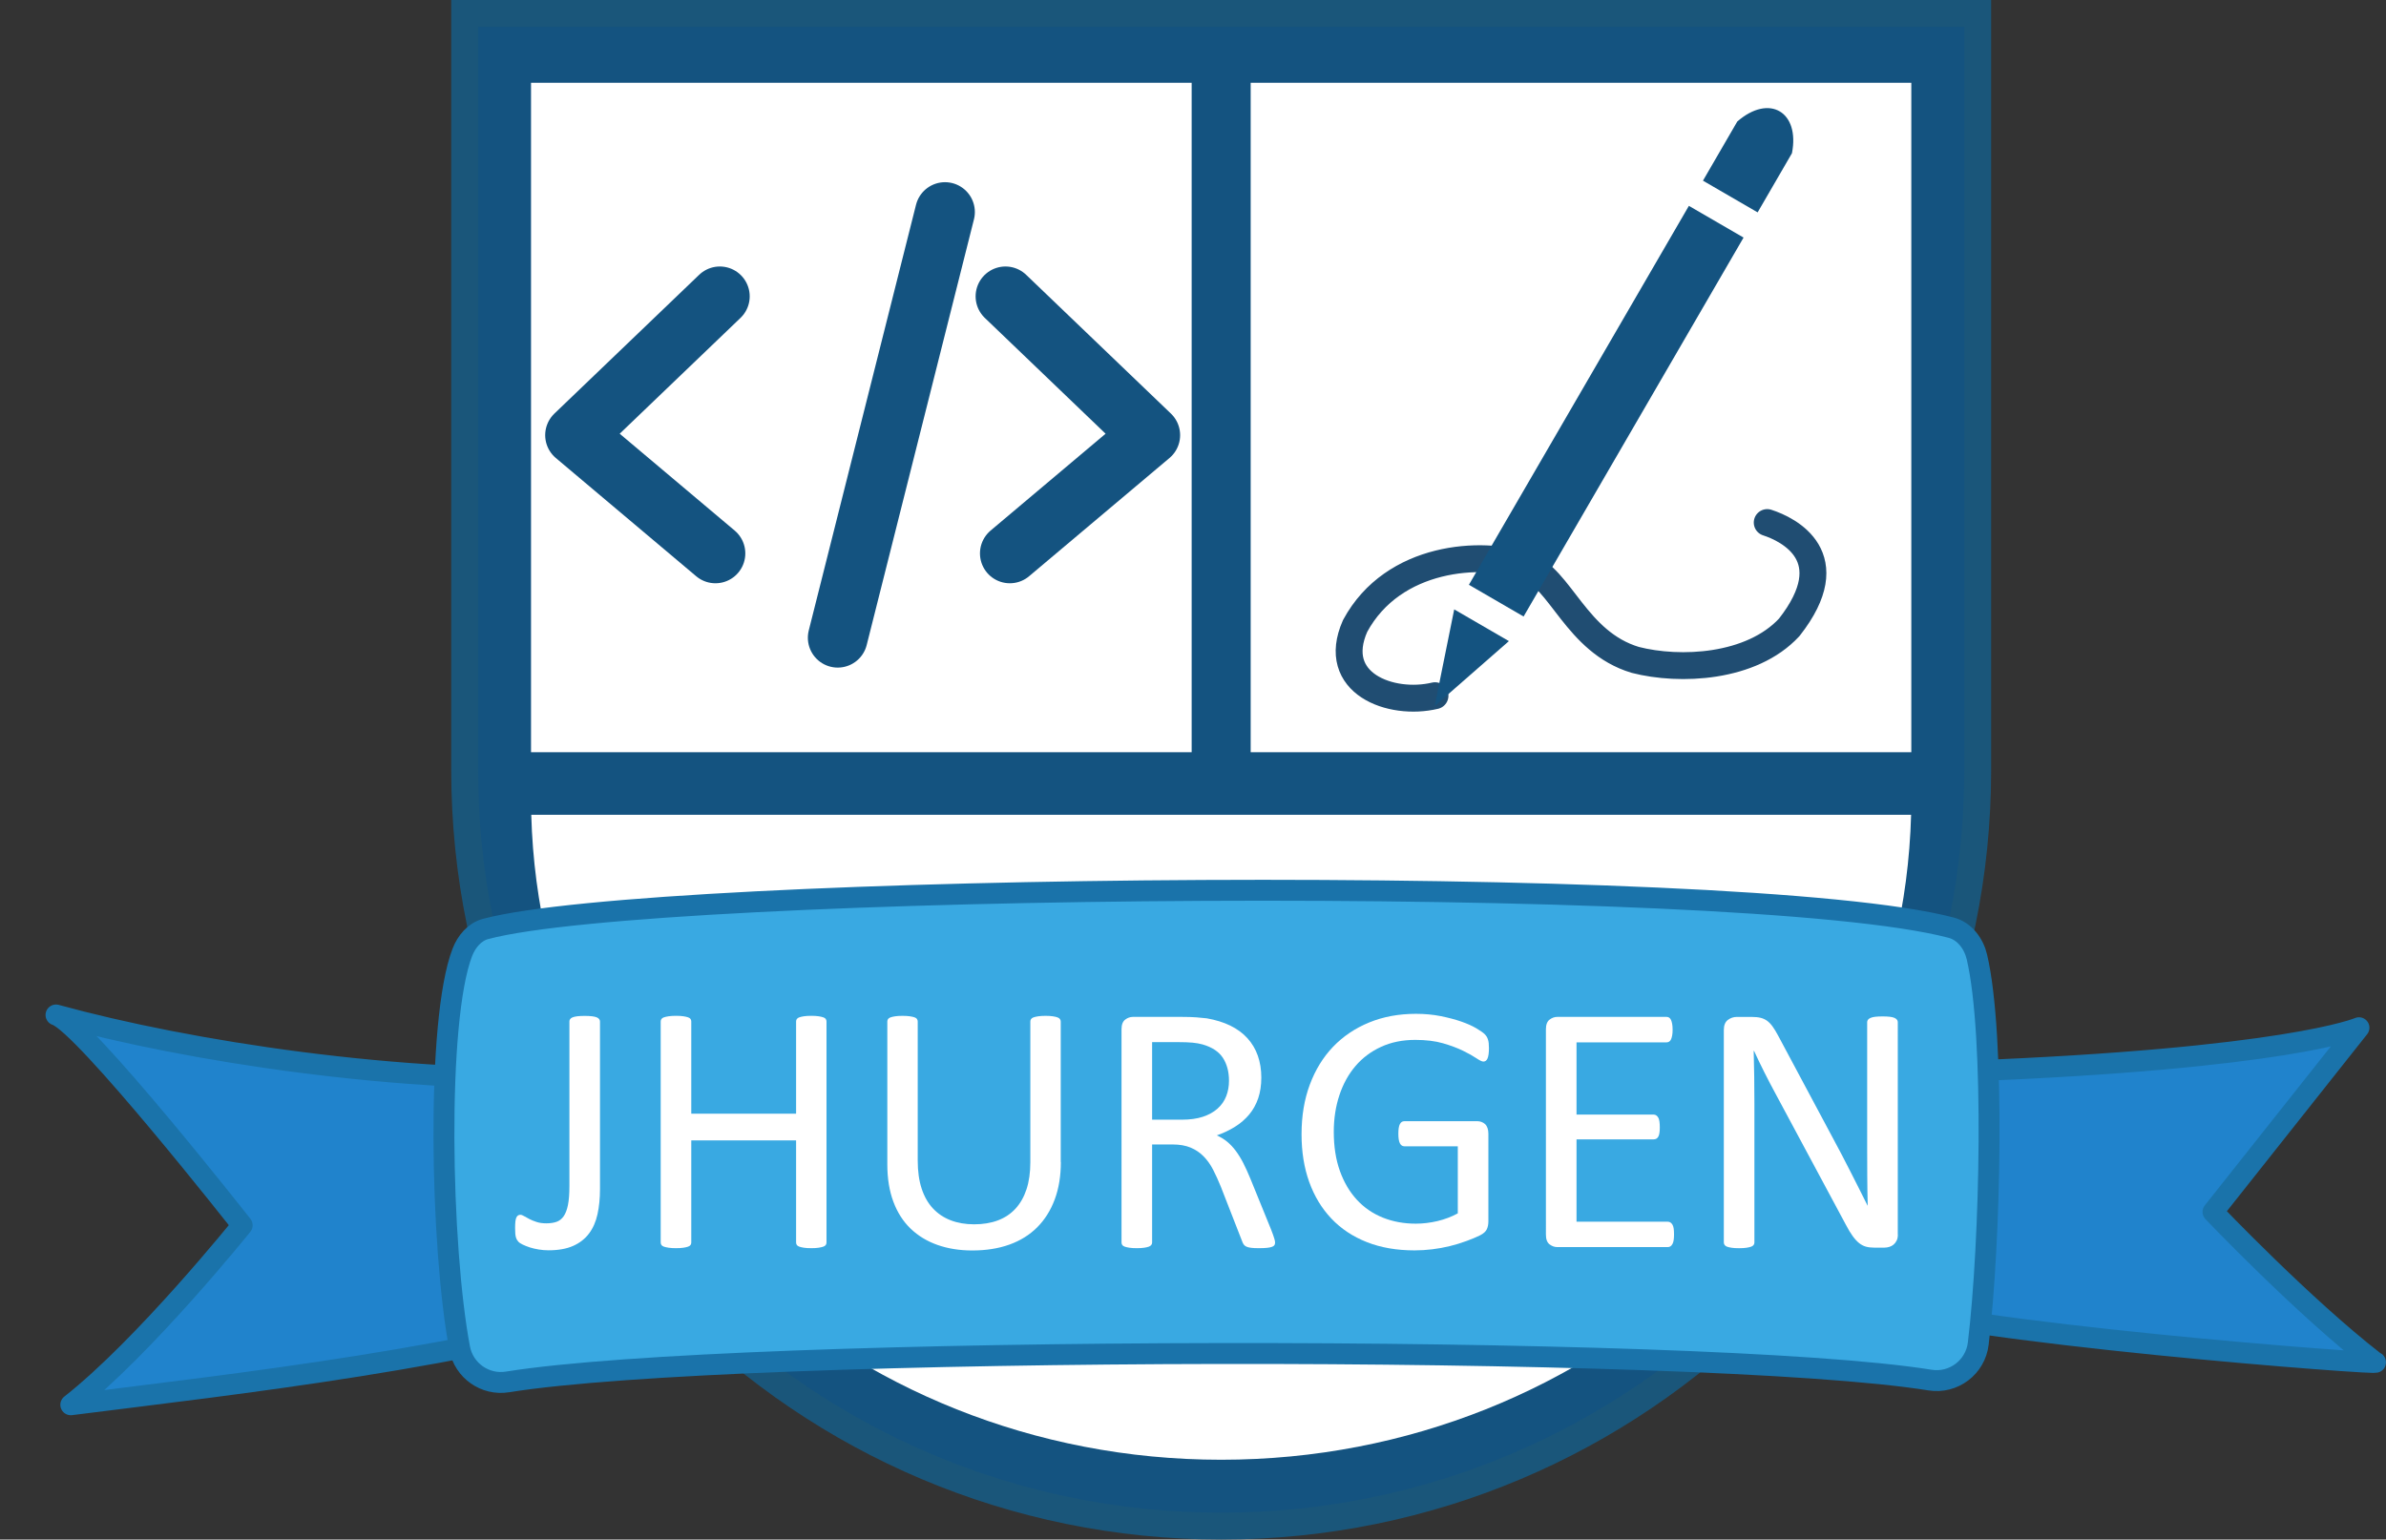 <svg version="1.1" xmlns="http://www.w3.org/2000/svg" xmlns:xlink="http://www.w3.org/1999/xlink" x="0px" y="0px" width="798.8px"
	 height="515.55px" viewBox="0 0 798.8 515.55" style="enable-background:new 0 0 798.8 515.55;" xml:space="preserve">
<rect x="0" y="0" width="798.8" height="515.55" fill="#333333" stroke="none"/>
<style type="text/css">
	.st0{fill:#145380;stroke:#1A567A;stroke-width:9;stroke-miterlimit:10;}
	.st1{fill:#145380;}
	.st2{fill:#FFFFFF;}
	.st3{fill:#FFFFFF;stroke:#000000;stroke-miterlimit:10;}
	.st4{fill:#2083CC;stroke:#1A73AA;stroke-width:7;stroke-linejoin:round;stroke-miterlimit:10;}
	.st5{fill:#39A9E2;stroke:#1A73AA;stroke-width:7;stroke-miterlimit:10;}
	.st6{fill:none;stroke:#145380;stroke-width:20;stroke-linecap:round;stroke-linejoin:round;stroke-miterlimit:10;}
	.st7{fill:none;stroke:#204D72;stroke-width:9;stroke-linecap:round;stroke-linejoin:round;stroke-miterlimit:10;}
</style>
<defs>
</defs>
<path class="st0" d="M662.11,4.5v253.27c0,139.88-113.4,253.28-253.27,253.28c-139.88,0-253.28-113.4-253.28-253.28V4.5H662.11z"/>
<path class="st1" d="M639.89,26.72v231.05c0,127.61-103.45,231.06-231.05,231.06c-127.61,0-231.06-103.45-231.06-231.06V26.72
	H639.89z"/>
<rect x="177.78" y="27.72" class="st2" width="221.17" height="224.18"/>
<rect x="418.71" y="27.72" class="st2" width="221.17" height="224.18"/>
<path class="st2" d="M177.86,272.85c3.24,119.81,105.41,215.98,230.98,215.98c125.56,0,227.73-96.17,230.97-215.98L177.86,272.85z"
	/>
<path class="st3" d="M0,278.95"/>
<path class="st2" d="M785.15,434.52"/>
<g>
	<path class="st4" d="M740.88,405.83c0,0,30.2,31.71,54.2,50.3c6.84,1.42-144.68-10.02-171.1-21.05
		c-18.05-7.53-57.89-15.7-77.23-15.2c-32.81,0.86-92.63,0.9-125.43,0.12c-26.37-0.63-79.95-1.42-106.31-2.29
		c-22.74-0.75-66.54,10.05-88.22,16.47C156.2,455.08,80.46,463.23,23.7,470.42c24.65-19.36,57.38-60.11,57.38-60.11
		s-53-67.46-62.33-70.42c44.04,12.11,115.59,23.29,178.71,20.97c47.4-0.03,58.77-40.95,111.45-40.69
		c23.4,0.11,66.05,21.33,112.41,21.23c41.56-0.09,87.11-21.51,108.07-21.34c55.86,0.43,78.14,40.55,127.73,38.67
		c108.75-4.14,132.63-14.57,132.63-14.57L740.88,405.83z"/>
	<path class="st5" d="M646.12,462.15c-75.91-12.22-399.69-11.7-476.21,0.62c-7.5,1.21-14.6-3.78-16.02-11.25
		c-6.4-33.79-7.95-109.68,0.9-132.62c1.38-3.57,4.06-6.82,7.75-7.81c56.58-15.23,420.43-19.07,490.73-0.42
		c4.46,1.18,7.53,5.33,8.58,9.83c6.15,26.21,4.51,95.76,0.44,129.44C661.34,457.86,654.01,463.42,646.12,462.15z"/>
</g>
<g>
	<g>
		<path class="st2" d="M200.87,398.2c0,3.06-0.28,5.86-0.83,8.4c-0.56,2.54-1.51,4.71-2.86,6.49c-1.35,1.79-3.13,3.17-5.33,4.14
			s-4.94,1.46-8.19,1.46c-1.11,0-2.21-0.09-3.31-0.27c-1.09-0.18-2.1-0.42-3.01-0.71c-0.91-0.3-1.71-0.62-2.38-0.95
			c-0.68-0.34-1.12-0.63-1.34-0.86c-0.22-0.24-0.4-0.48-0.54-0.71c-0.14-0.24-0.26-0.53-0.36-0.86c-0.1-0.34-0.17-0.75-0.21-1.25
			c-0.04-0.5-0.06-1.1-0.06-1.82c0-0.87,0.03-1.6,0.09-2.17c0.06-0.58,0.17-1.03,0.33-1.37c0.16-0.34,0.35-0.58,0.57-0.71
			c0.22-0.14,0.49-0.21,0.8-0.21c0.32,0,0.72,0.15,1.22,0.45c0.5,0.3,1.09,0.63,1.79,0.98c0.69,0.36,1.5,0.68,2.41,0.98
			c0.91,0.3,1.99,0.45,3.22,0.45c1.35,0,2.5-0.17,3.46-0.51c0.95-0.34,1.75-0.96,2.38-1.88c0.63-0.91,1.11-2.17,1.43-3.78
			c0.32-1.61,0.48-3.7,0.48-6.28v-55.16c0-0.28,0.08-0.54,0.24-0.77c0.16-0.24,0.44-0.44,0.83-0.6c0.4-0.16,0.92-0.28,1.58-0.36
			c0.66-0.08,1.48-0.12,2.47-0.12c0.95,0,1.77,0.04,2.44,0.12c0.67,0.08,1.2,0.2,1.58,0.36c0.38,0.16,0.66,0.36,0.83,0.6
			s0.27,0.5,0.27,0.77V398.2z"/>
	</g>
	<g>
		<path class="st2" d="M276.7,416.07c0,0.32-0.08,0.6-0.24,0.83c-0.16,0.24-0.44,0.43-0.83,0.57c-0.4,0.14-0.92,0.26-1.58,0.36
			c-0.66,0.1-1.46,0.15-2.41,0.15c-1.03,0-1.87-0.05-2.5-0.15c-0.64-0.1-1.15-0.22-1.55-0.36c-0.4-0.14-0.68-0.33-0.83-0.57
			c-0.16-0.24-0.24-0.52-0.24-0.83v-34.19h-35.09v34.19c0,0.32-0.08,0.6-0.24,0.83c-0.16,0.24-0.44,0.43-0.83,0.57
			c-0.4,0.14-0.92,0.26-1.58,0.36c-0.66,0.1-1.48,0.15-2.47,0.15c-0.95,0-1.77-0.05-2.44-0.15c-0.68-0.1-1.21-0.22-1.61-0.36
			c-0.4-0.14-0.68-0.33-0.83-0.57c-0.16-0.24-0.24-0.52-0.24-0.83v-73.99c0-0.32,0.08-0.6,0.24-0.83c0.16-0.24,0.44-0.43,0.83-0.57
			c0.4-0.14,0.93-0.26,1.61-0.36c0.67-0.1,1.49-0.15,2.44-0.15c0.99,0,1.82,0.05,2.47,0.15c0.66,0.1,1.18,0.22,1.58,0.36
			c0.4,0.14,0.67,0.33,0.83,0.57c0.16,0.24,0.24,0.52,0.24,0.83v30.86h35.09v-30.86c0-0.32,0.08-0.6,0.24-0.83
			c0.16-0.24,0.44-0.43,0.83-0.57c0.4-0.14,0.91-0.26,1.55-0.36c0.63-0.1,1.47-0.15,2.5-0.15c0.95,0,1.76,0.05,2.41,0.15
			c0.66,0.1,1.18,0.22,1.58,0.36c0.4,0.14,0.67,0.33,0.83,0.57c0.16,0.24,0.24,0.52,0.24,0.83V416.07z"/>
	</g>
	<g>
		<path class="st2" d="M355.16,389.14c0,4.69-0.69,8.87-2.06,12.54c-1.37,3.67-3.33,6.78-5.87,9.32c-2.54,2.54-5.64,4.47-9.29,5.78
			c-3.65,1.31-7.8,1.97-12.45,1.97c-4.25,0-8.12-0.62-11.62-1.85c-3.5-1.23-6.49-3.05-9-5.45c-2.5-2.4-4.43-5.41-5.78-9.02
			c-1.35-3.61-2.03-7.78-2.03-12.51v-47.83c0-0.32,0.08-0.6,0.24-0.83c0.16-0.24,0.44-0.43,0.83-0.57c0.4-0.14,0.91-0.26,1.55-0.36
			c0.63-0.1,1.47-0.15,2.5-0.15c0.95,0,1.77,0.05,2.44,0.15c0.67,0.1,1.2,0.22,1.58,0.36c0.38,0.14,0.65,0.33,0.8,0.57
			c0.16,0.24,0.24,0.52,0.24,0.83v46.58c0,3.57,0.44,6.69,1.31,9.35c0.87,2.66,2.13,4.88,3.78,6.64c1.65,1.77,3.63,3.1,5.96,3.99
			s4.93,1.34,7.83,1.34c2.98,0,5.63-0.44,7.95-1.31c2.32-0.87,4.29-2.18,5.9-3.93c1.61-1.75,2.84-3.91,3.69-6.49
			c0.85-2.58,1.28-5.6,1.28-9.05v-47.12c0-0.32,0.08-0.6,0.24-0.83c0.16-0.24,0.44-0.43,0.83-0.57c0.4-0.14,0.92-0.26,1.58-0.36
			c0.66-0.1,1.48-0.15,2.47-0.15c0.95,0,1.76,0.05,2.41,0.15c0.66,0.1,1.17,0.22,1.55,0.36c0.38,0.14,0.66,0.33,0.83,0.57
			s0.27,0.52,0.27,0.83V389.14z"/>
	</g>
	<g>
		<path class="st2" d="M426.88,416.07c0,0.32-0.06,0.6-0.18,0.83s-0.38,0.44-0.77,0.6c-0.4,0.16-0.95,0.28-1.67,0.36
			c-0.71,0.08-1.67,0.12-2.86,0.12c-1.03,0-1.88-0.04-2.53-0.12c-0.66-0.08-1.18-0.21-1.58-0.39c-0.4-0.18-0.71-0.43-0.92-0.74
			c-0.22-0.32-0.41-0.71-0.57-1.19l-7.09-18.17c-0.83-2.06-1.7-3.96-2.59-5.69s-1.96-3.22-3.19-4.47c-1.23-1.25-2.68-2.22-4.35-2.92
			c-1.67-0.69-3.67-1.04-6.02-1.04h-6.85v32.82c0,0.32-0.09,0.6-0.27,0.83s-0.46,0.43-0.83,0.57c-0.38,0.14-0.89,0.26-1.55,0.36
			c-0.66,0.1-1.48,0.15-2.47,0.15c-0.99,0-1.82-0.05-2.47-0.15c-0.66-0.1-1.18-0.22-1.58-0.36c-0.4-0.14-0.68-0.33-0.83-0.57
			c-0.16-0.24-0.24-0.52-0.24-0.83V344.7c0-1.55,0.41-2.63,1.22-3.25c0.81-0.62,1.68-0.92,2.59-0.92h16.38
			c1.95,0,3.56,0.05,4.85,0.15c1.29,0.1,2.45,0.21,3.48,0.33c2.98,0.52,5.61,1.33,7.89,2.44c2.28,1.11,4.2,2.52,5.75,4.23
			c1.55,1.71,2.71,3.66,3.48,5.87s1.16,4.64,1.16,7.3c0,2.58-0.35,4.89-1.04,6.94c-0.7,2.05-1.7,3.85-3.01,5.42
			c-1.31,1.57-2.88,2.93-4.71,4.08c-1.83,1.15-3.87,2.13-6.14,2.92c1.27,0.56,2.42,1.26,3.46,2.11c1.03,0.85,2,1.88,2.89,3.07
			s1.74,2.56,2.53,4.11c0.79,1.55,1.59,3.3,2.38,5.24l6.91,16.98c0.56,1.43,0.91,2.43,1.07,3.01
			C426.8,415.3,426.88,415.75,426.88,416.07z M411.45,361.92c0-3.02-0.68-5.57-2.03-7.66c-1.35-2.08-3.61-3.58-6.79-4.5
			c-0.99-0.28-2.11-0.48-3.37-0.6s-2.89-0.18-4.91-0.18h-8.64v25.97h10.01c2.7,0,5.03-0.33,7-0.98s3.6-1.57,4.91-2.74
			c1.31-1.17,2.27-2.55,2.89-4.14C411.14,365.51,411.45,363.79,411.45,361.92z"/>
	</g>
	<g>
		<path class="st2" d="M498.48,351.02c0,0.75-0.04,1.42-0.12,2c-0.08,0.58-0.2,1.05-0.36,1.43c-0.16,0.38-0.36,0.65-0.6,0.8
			c-0.24,0.16-0.5,0.24-0.77,0.24c-0.48,0-1.27-0.38-2.38-1.13c-1.11-0.75-2.6-1.59-4.47-2.5c-1.87-0.91-4.1-1.75-6.7-2.5
			c-2.6-0.75-5.69-1.13-9.26-1.13c-4.25,0-8.06,0.77-11.44,2.32c-3.38,1.55-6.24,3.69-8.58,6.43c-2.34,2.74-4.14,6-5.39,9.77
			c-1.25,3.77-1.88,7.86-1.88,12.27c0,4.92,0.68,9.29,2.05,13.11s3.27,7.03,5.69,9.65c2.42,2.62,5.31,4.61,8.67,5.96
			c3.36,1.35,7.04,2.03,11.05,2.03c2.38,0,4.79-0.29,7.24-0.86c2.44-0.58,4.72-1.44,6.82-2.59v-22.46h-17.87
			c-0.68,0-1.18-0.34-1.52-1.01c-0.34-0.67-0.51-1.73-0.51-3.16c0-0.75,0.04-1.4,0.12-1.94c0.08-0.54,0.21-0.97,0.39-1.31
			c0.18-0.34,0.39-0.58,0.63-0.74c0.24-0.16,0.54-0.24,0.89-0.24h24.48c0.44,0,0.87,0.08,1.31,0.24c0.44,0.16,0.83,0.4,1.19,0.71
			c0.36,0.32,0.63,0.75,0.83,1.31c0.2,0.56,0.3,1.19,0.3,1.91v29.37c0,1.03-0.18,1.93-0.54,2.68c-0.36,0.75-1.11,1.42-2.26,2
			c-1.15,0.58-2.64,1.2-4.47,1.88c-1.83,0.68-3.71,1.25-5.66,1.73c-1.95,0.48-3.91,0.83-5.9,1.07c-1.99,0.24-3.95,0.36-5.9,0.36
			c-5.96,0-11.28-0.92-15.96-2.77c-4.69-1.85-8.65-4.48-11.88-7.89c-3.24-3.42-5.71-7.51-7.42-12.27
			c-1.71-4.77-2.56-10.09-2.56-15.96c0-6.12,0.92-11.66,2.77-16.62c1.85-4.96,4.45-9.19,7.8-12.69c3.36-3.49,7.39-6.21,12.09-8.13
			c4.71-1.93,9.92-2.89,15.64-2.89c2.94,0,5.7,0.26,8.28,0.77c2.58,0.52,4.87,1.12,6.88,1.82c2,0.7,3.69,1.45,5.06,2.26
			c1.37,0.81,2.31,1.48,2.83,2c0.52,0.52,0.87,1.11,1.07,1.79C498.38,348.78,498.48,349.75,498.48,351.02z"/>
	</g>
	<g>
		<path class="st2" d="M560.44,413.39c0,0.71-0.04,1.34-0.12,1.88c-0.08,0.54-0.22,0.98-0.42,1.34c-0.2,0.36-0.43,0.62-0.69,0.77
			c-0.26,0.16-0.55,0.24-0.86,0.24h-36.99c-0.91,0-1.78-0.31-2.59-0.92c-0.81-0.62-1.22-1.7-1.22-3.25V344.7
			c0-1.55,0.41-2.63,1.22-3.25c0.81-0.62,1.68-0.92,2.59-0.92h36.58c0.32,0,0.6,0.08,0.86,0.24c0.26,0.16,0.47,0.42,0.63,0.77
			c0.16,0.36,0.29,0.8,0.39,1.34c0.1,0.54,0.15,1.2,0.15,2c0,0.71-0.05,1.34-0.15,1.88c-0.1,0.54-0.23,0.97-0.39,1.31
			c-0.16,0.34-0.37,0.59-0.63,0.75c-0.26,0.16-0.55,0.24-0.86,0.24h-30.14v24.19h25.85c0.32,0,0.6,0.09,0.86,0.27
			c0.26,0.18,0.48,0.43,0.66,0.75c0.18,0.32,0.31,0.75,0.39,1.31c0.08,0.56,0.12,1.21,0.12,1.97c0,0.71-0.04,1.33-0.12,1.85
			c-0.08,0.52-0.21,0.93-0.39,1.25c-0.18,0.32-0.4,0.55-0.66,0.68c-0.26,0.14-0.55,0.21-0.86,0.21h-25.85v27.58h30.56
			c0.32,0,0.6,0.08,0.86,0.24c0.26,0.16,0.49,0.41,0.69,0.74c0.2,0.34,0.34,0.77,0.42,1.31
			C560.4,411.93,560.44,412.59,560.44,413.39z"/>
	</g>
	<g>
		<path class="st2" d="M635.38,413.39c0,0.79-0.13,1.47-0.4,2.03c-0.27,0.56-0.62,1.01-1.05,1.37c-0.43,0.36-0.91,0.62-1.45,0.77
			s-1.07,0.24-1.6,0.24h-3.39c-1.07,0-2-0.11-2.8-0.33s-1.56-0.62-2.28-1.19c-0.72-0.58-1.44-1.36-2.16-2.35
			c-0.72-0.99-1.48-2.26-2.29-3.81l-23.52-43.84c-1.23-2.26-2.47-4.64-3.72-7.12c-1.25-2.48-2.41-4.89-3.49-7.24h-0.12
			c0.08,2.86,0.14,5.78,0.18,8.76c0.04,2.98,0.06,5.94,0.06,8.88v46.52c0,0.28-0.08,0.55-0.25,0.8c-0.17,0.26-0.45,0.46-0.85,0.6
			c-0.4,0.14-0.92,0.26-1.57,0.36c-0.65,0.1-1.48,0.15-2.48,0.15c-1.01,0-1.83-0.05-2.48-0.15c-0.65-0.1-1.16-0.22-1.54-0.36
			c-0.38-0.14-0.65-0.34-0.82-0.6c-0.17-0.26-0.25-0.53-0.25-0.8v-71.13c0-1.59,0.45-2.72,1.35-3.4c0.9-0.67,1.89-1.01,2.95-1.01
			h5.04c1.19,0,2.18,0.1,2.98,0.3c0.8,0.2,1.52,0.53,2.15,0.98c0.63,0.46,1.25,1.09,1.84,1.91c0.59,0.81,1.22,1.84,1.87,3.07
			l18.08,33.84c1.11,2.07,2.19,4.08,3.22,6.05c1.04,1.97,2.03,3.9,2.99,5.81s1.91,3.78,2.85,5.63c0.94,1.85,1.87,3.7,2.79,5.57h0.06
			c-0.08-3.14-0.13-6.4-0.15-9.8c-0.02-3.4-0.03-6.66-0.03-9.8v-41.82c0-0.28,0.08-0.54,0.25-0.77c0.17-0.24,0.45-0.45,0.85-0.63
			s0.92-0.31,1.57-0.39c0.65-0.08,1.5-0.12,2.55-0.12c0.92,0,1.72,0.04,2.39,0.12c0.67,0.08,1.19,0.21,1.57,0.39
			c0.38,0.18,0.65,0.39,0.82,0.63c0.17,0.24,0.25,0.5,0.25,0.77V413.39z"/>
	</g>
</g>
<polyline class="st6" points="240.99,99.24 192.52,145.72 239.52,185.32 "/>
<polyline class="st6" points="336.62,99.24 385.09,145.72 338.08,185.32 "/>
<line class="st6" x1="316.37" y1="71.01" x2="280.46" y2="213.56"/>
<path class="st7" d="M480.42,232.97c-14.77,3.53-35.28-4.11-26.74-23.36c12.78-23.66,42.66-25.21,57.09-20.18
	c11.77,4.1,16.8,25.56,36.69,31.55c14.89,3.83,38.9,2.77,51.56-10.91c18.52-23.62-0.29-32.8-7.38-35.08"/>
<g>
	
		<rect x="464.26" y="127.07" transform="matrix(0.502 -0.865 0.865 0.502 148.799 533.626)" class="st1" width="146.7" height="21.16"/>
	<polygon class="st1" points="486.85,204.07 505.16,214.69 480.31,236.44 	"/>
	<path class="st1" d="M570.13,60.5l18.3,10.62c0,0,9.12-15.72,11.49-19.81c2.71-13.78-7.49-20.02-18.3-10.62L570.13,60.5z"/>
</g>
</svg>
